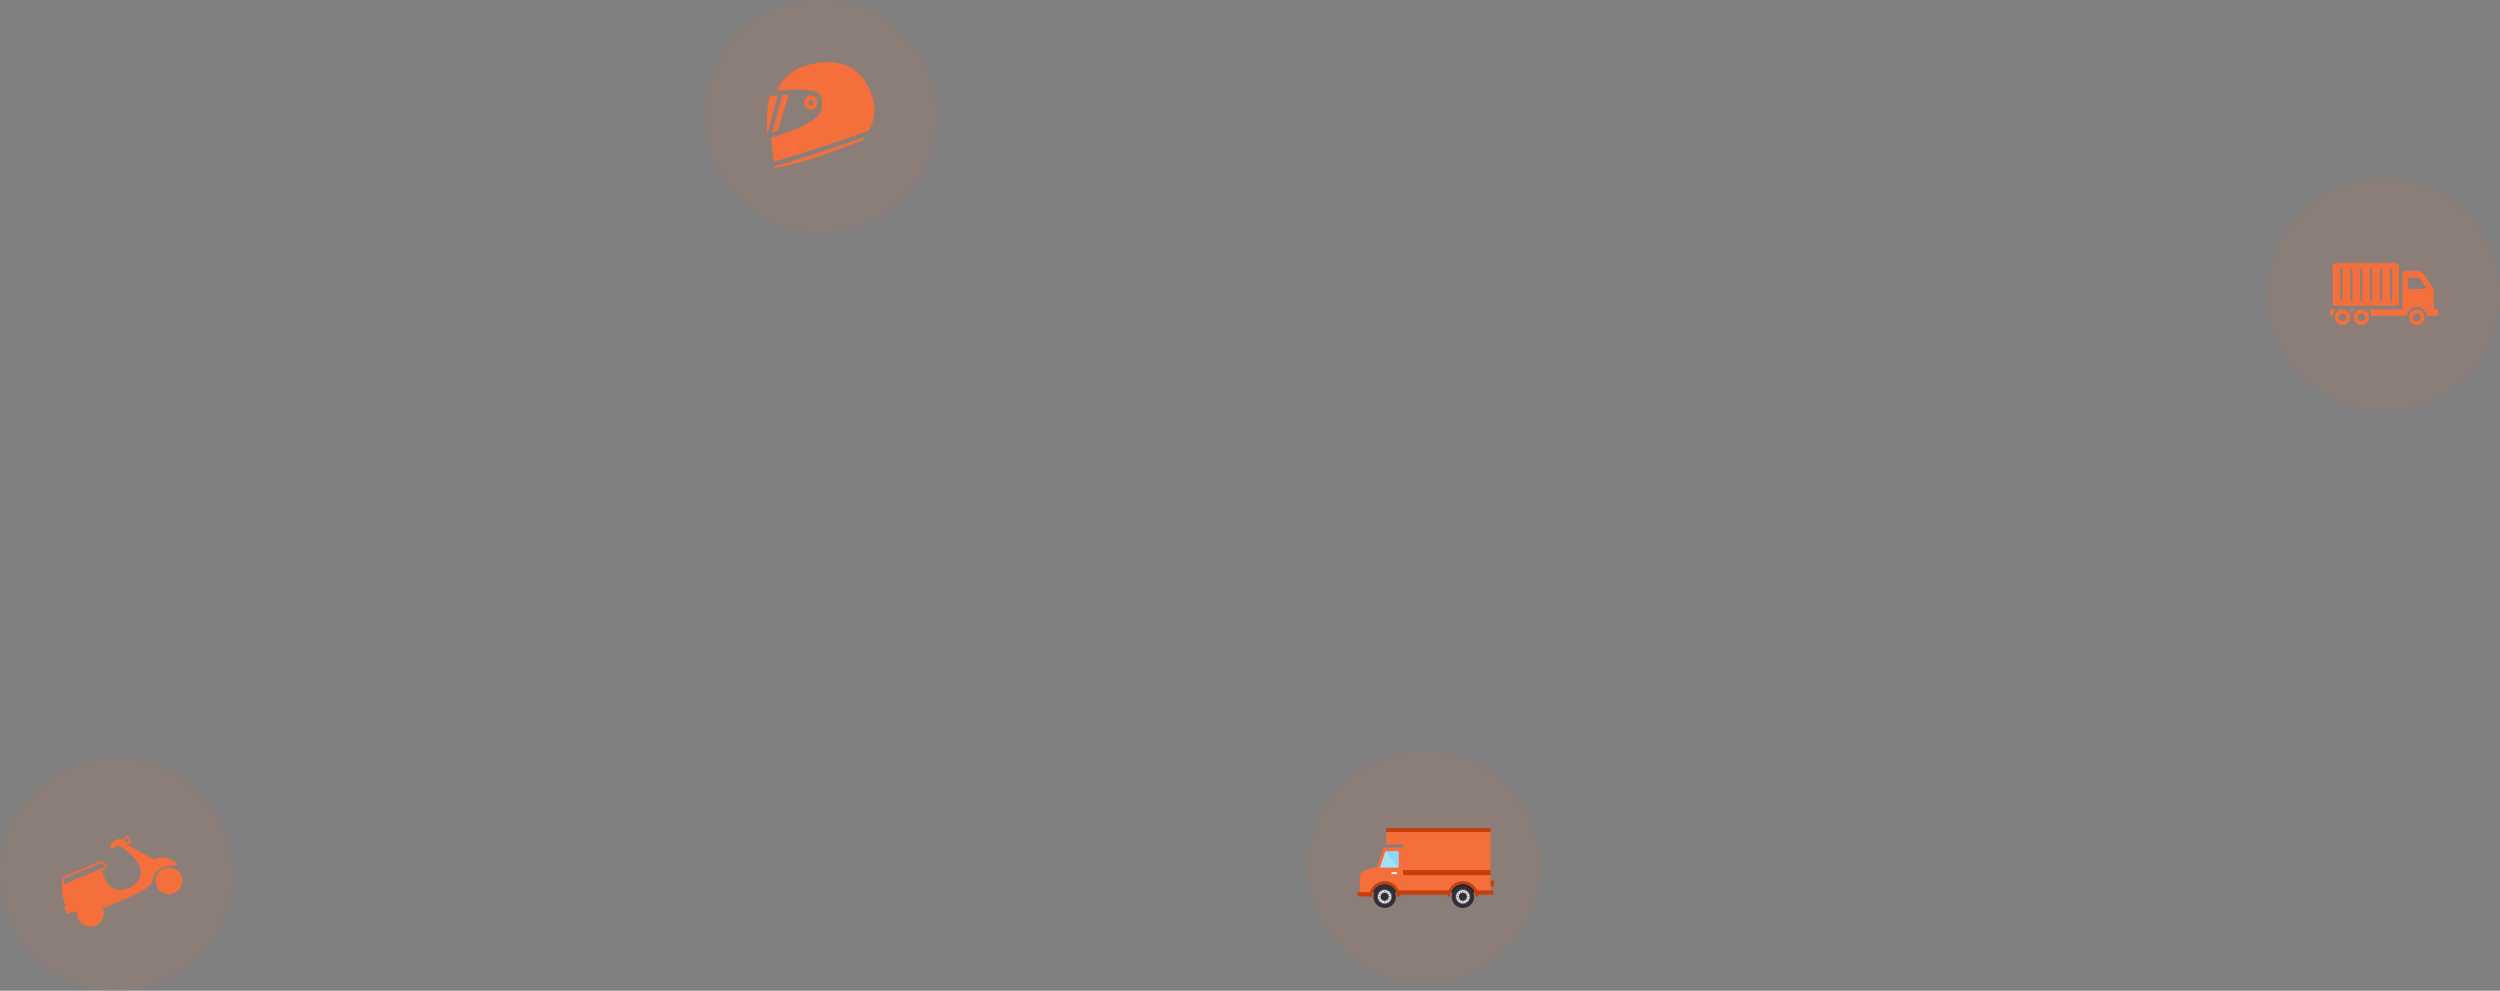 <svg width="323" height="128" viewBox="0 0 323 128" fill="none" xmlns="http://www.w3.org/2000/svg">
<rect x="0" y="0" width="323" height="128" fill="#808080" stroke="none"/>
<circle cx="308" cy="38" r="15" fill="#F46F3B" fill-opacity="0.1"/>
<path d="M301.79 39.977C301.556 40.182 301.395 40.469 301.348 40.796L301.159 40.796C301.071 40.796 301 40.723 301 40.633L301 40.14C301 40.05 301.071 39.977 301.159 39.977L301.79 39.977ZM303.611 40.796C303.624 40.859 303.63 40.923 303.63 40.989C303.63 41.546 303.188 41.999 302.642 41.999C302.096 41.999 301.653 41.546 301.653 40.989C301.653 40.922 301.659 40.859 301.672 40.796C301.759 40.33 302.16 39.977 302.642 39.977C303.123 39.977 303.525 40.33 303.611 40.796ZM303.136 40.989C303.136 40.921 303.123 40.854 303.098 40.796C303.025 40.612 302.848 40.484 302.642 40.484C302.435 40.484 302.259 40.612 302.185 40.796C302.16 40.854 302.147 40.921 302.147 40.989C302.147 41.267 302.368 41.494 302.642 41.494C302.915 41.494 303.136 41.267 303.136 40.989ZM301.391 39.329L301.391 34.487C301.391 34.218 301.605 34 301.868 34L309.466 34C309.729 34 309.942 34.219 309.942 34.488L309.942 39.33C309.942 39.419 309.871 39.492 309.783 39.492L301.55 39.492C301.463 39.492 301.391 39.419 301.391 39.329ZM308.788 38.783C308.788 38.86 308.849 38.922 308.925 38.922L308.929 38.922C309.005 38.922 309.066 38.86 309.066 38.783L309.066 34.765C309.066 34.688 309.005 34.626 308.929 34.626L308.925 34.626C308.85 34.626 308.788 34.688 308.788 34.765L308.788 38.783ZM307.504 38.783C307.504 38.86 307.565 38.922 307.64 38.922L307.644 38.922C307.72 38.922 307.781 38.86 307.781 38.783L307.781 34.765C307.781 34.688 307.72 34.626 307.645 34.626L307.64 34.626C307.565 34.626 307.504 34.688 307.504 34.765L307.504 38.783ZM306.219 38.783C306.219 38.86 306.28 38.922 306.355 38.922L306.36 38.922C306.435 38.922 306.496 38.86 306.496 38.783L306.496 34.765C306.496 34.688 306.435 34.626 306.36 34.626L306.356 34.626C306.28 34.626 306.219 34.688 306.219 34.765L306.219 38.783ZM304.934 38.783C304.934 38.86 304.995 38.922 305.071 38.922L305.075 38.922C305.15 38.922 305.212 38.86 305.212 38.783L305.212 34.765C305.212 34.688 305.151 34.626 305.075 34.626L305.071 34.626C304.995 34.626 304.934 34.688 304.934 34.765L304.934 38.783ZM303.649 38.783C303.649 38.86 303.711 38.922 303.786 38.922L303.79 38.922C303.866 38.922 303.927 38.86 303.927 38.783L303.927 34.765C303.927 34.688 303.866 34.626 303.79 34.626L303.786 34.626C303.711 34.626 303.65 34.688 303.65 34.765L303.649 38.783ZM302.365 38.783C302.365 38.86 302.426 38.922 302.501 38.922L302.506 38.922C302.581 38.922 302.642 38.86 302.642 38.783L302.642 34.765C302.642 34.688 302.581 34.626 302.506 34.626L302.501 34.626C302.426 34.626 302.365 34.688 302.365 34.765L302.365 38.783ZM306.051 40.796C306.064 40.859 306.07 40.923 306.07 40.989C306.07 41.546 305.628 42 305.081 41.999C304.536 41.999 304.093 41.546 304.093 40.989C304.093 40.923 304.099 40.859 304.112 40.796C304.199 40.33 304.6 39.977 305.081 39.977C305.563 39.977 305.965 40.33 306.051 40.796ZM305.576 40.989C305.576 40.921 305.563 40.855 305.539 40.796C305.464 40.612 305.288 40.484 305.081 40.484C304.875 40.484 304.698 40.612 304.624 40.796C304.6 40.854 304.587 40.921 304.587 40.989C304.587 41.267 304.808 41.494 305.081 41.494C305.355 41.494 305.576 41.267 305.576 40.989ZM304.229 39.977L303.494 39.977C303.656 40.12 303.784 40.304 303.862 40.512C303.939 40.304 304.067 40.12 304.229 39.977ZM314.999 40.14L314.999 40.634C314.999 40.723 314.928 40.797 314.84 40.797L313.553 40.796C313.461 40.151 312.919 39.653 312.262 39.653C311.606 39.653 311.062 40.151 310.97 40.796L306.375 40.796C306.327 40.47 306.167 40.182 305.933 39.977L310.396 39.978L310.397 35.332C310.397 35.154 310.538 35.008 310.715 35.008L312.215 35.008C312.638 35.008 313.032 35.222 313.269 35.579L314.237 37.044C314.378 37.259 314.454 37.512 314.454 37.77L314.454 39.978L314.84 39.978C314.928 39.978 314.999 40.051 314.999 40.14ZM313.388 37.082L312.614 35.958C312.584 35.916 312.536 35.889 312.484 35.889L311.277 35.889C311.19 35.889 311.118 35.962 311.118 36.052L311.118 37.174C311.118 37.265 311.19 37.337 311.277 37.337L313.257 37.337C313.386 37.337 313.461 37.189 313.388 37.082ZM313.251 40.99C313.251 41.547 312.807 42 312.262 42C311.716 42 311.274 41.547 311.274 40.99C311.274 40.431 311.716 39.978 312.262 39.978C312.808 39.978 313.251 40.431 313.251 40.99ZM312.757 40.99C312.757 40.71 312.536 40.484 312.262 40.484C311.989 40.484 311.768 40.71 311.768 40.99C311.768 41.267 311.989 41.495 312.262 41.495C312.536 41.495 312.757 41.267 312.757 40.99Z" fill="#F46F3B"/>
<circle cx="106" cy="15" r="15" fill="#F46F3B" fill-opacity="0.1"/>
<g clipPath="url(#clip0_720_9137)">
<path d="M106.907 8.03C106.361 8.033 105.82 8.091 105.3 8.186C102.665 8.671 101.18 9.941 100.378 11.724C101.327 11.644 102.262 11.559 103.172 11.565C103.905 11.57 104.621 11.634 105.315 11.807C105.776 11.922 106.064 12.354 106.154 12.848C106.244 13.344 106.18 13.929 106.001 14.54L105.992 14.57L105.978 14.597C105.742 15.044 105.24 15.401 104.601 15.778C103.962 16.155 103.183 16.523 102.406 16.842C101.629 17.161 100.856 17.432 100.231 17.611C100.011 17.674 99.81 17.725 99.632 17.764C99.701 18.785 99.831 19.843 99.996 20.913C104.254 19.658 108.306 18.292 112.256 16.869C113.044 15.41 113.165 14.032 112.771 12.71C112.091 10.427 110.921 9.198 109.575 8.571C108.733 8.178 107.815 8.027 106.907 8.03ZM101.917 12.2C101.642 12.217 101.362 12.238 101.081 12.261L99.764 17.128C99.867 17.102 99.975 17.073 100.091 17.04C100.22 17.003 100.348 16.964 100.475 16.924C100.78 15.904 101.791 12.611 101.917 12.2ZM100.499 12.307C100.168 12.334 99.835 12.361 99.499 12.385C99.489 12.4 99.477 12.416 99.459 12.459C99.411 12.573 99.356 12.768 99.309 13.008C99.216 13.488 99.146 14.148 99.106 14.809C99.065 15.47 99.053 16.136 99.07 16.633C99.078 16.881 99.094 17.089 99.113 17.222C99.115 17.232 99.116 17.232 99.117 17.241C99.131 17.241 99.149 17.24 99.164 17.239L100.499 12.307ZM104.768 12.325C104.294 12.325 103.897 12.738 103.897 13.248C103.897 13.759 104.294 14.172 104.768 14.172C105.242 14.172 105.638 13.759 105.638 13.248C105.638 12.738 105.242 12.325 104.768 12.325ZM104.768 12.915C104.954 12.915 105.092 13.065 105.092 13.248C105.092 13.432 104.954 13.582 104.768 13.582C104.582 13.582 104.444 13.432 104.444 13.248C104.444 13.065 104.582 12.915 104.768 12.915ZM111.761 17.669C108 19.014 104.138 20.306 100.091 21.498C100.103 21.574 100.115 21.65 100.128 21.726C104.613 20.851 107.905 19.463 111.411 18.144C111.532 17.989 111.649 17.831 111.761 17.669Z" fill="#F46F3B"/>
</g>
<circle cx="184" cy="112" r="15" fill="#F46F3B" fill-opacity="0.1"/>
<path d="M179.088 107H192.58V107.507H179.088V107Z" fill="#C93D06"/>
<path d="M192.58 107.507V115.315H190.925C190.689 114.476 189.918 113.858 189.004 113.858C188.09 113.858 187.318 114.476 187.083 115.315H185.629H181.273V109.108H179.088V107.507H192.58Z" fill="#F46F3B"/>
<path d="M175.697 113.166C175.697 112.265 177.878 112.089 177.878 112.089L178.758 109.507H181.271V115.315H180.821C180.585 114.476 179.813 113.858 178.899 113.858C177.985 113.858 177.214 114.476 176.978 115.315H175.697V113.166Z" fill="#F46F3B"/>
<path d="M178.278 112.095L178.996 109.989H180.682V112.095H178.278Z" fill="#A8E0FB"/>
<path d="M175.411 115.38C175.411 115.318 175.449 115.268 175.496 115.268H177.118C177.165 115.268 177.203 115.318 177.203 115.38V115.699C177.203 115.761 177.165 115.812 177.118 115.812H175.496C175.449 115.812 175.411 115.761 175.411 115.699V115.38Z" fill="#C93D06"/>
<path d="M180.533 115.812C180.51 114.93 179.786 114.22 178.899 114.22C178.013 114.22 177.289 114.93 177.266 115.812H176.904C176.927 114.731 177.813 113.858 178.899 113.858C179.986 113.858 180.872 114.731 180.895 115.812H180.533Z" fill="#C93D06"/>
<path d="M178.9 114.22C179.612 114.22 180.218 114.678 180.441 115.315H177.358C177.581 114.678 178.187 114.22 178.9 114.22Z" fill="#312E37"/>
<path d="M180.895 115.812H180.533C180.528 115.638 180.496 115.471 180.441 115.315H180.821C180.865 115.474 180.891 115.64 180.895 115.812Z" fill="#C93D06"/>
<path d="M177.266 115.812H176.904C176.908 115.64 176.933 115.474 176.978 115.315H177.357C177.303 115.471 177.271 115.638 177.266 115.812Z" fill="#C93D06"/>
<path d="M178.9 117.307C178.098 117.307 177.447 116.657 177.447 115.854C177.447 115.052 178.098 114.401 178.9 114.401C179.703 114.401 180.354 115.052 180.354 115.854C180.354 116.657 179.703 117.307 178.9 117.307Z" fill="#312E37"/>
<path d="M178.899 116.827C178.361 116.827 177.926 116.391 177.926 115.854C177.926 115.317 178.361 114.882 178.899 114.882C179.436 114.882 179.871 115.317 179.871 115.854C179.871 116.391 179.436 116.827 178.899 116.827Z" fill="#5C5963"/>
<path d="M178.618 116.664C178.172 116.509 177.937 116.021 178.093 115.576C178.248 115.13 178.736 114.895 179.181 115.051C179.627 115.206 179.862 115.694 179.706 116.139C179.551 116.585 179.063 116.82 178.618 116.664Z" fill="#E9E8ED"/>
<path d="M178.898 116.382C178.606 116.382 178.369 116.146 178.369 115.854C178.369 115.563 178.606 115.326 178.898 115.326C179.189 115.326 179.426 115.563 179.426 115.854C179.426 116.146 179.189 116.382 178.898 116.382Z" fill="#312E37"/>
<path d="M178.827 115.192C178.827 115.151 178.86 115.117 178.902 115.117C178.943 115.117 178.977 115.151 178.977 115.192C178.977 115.233 178.943 115.267 178.902 115.267C178.86 115.267 178.827 115.233 178.827 115.192Z" fill="#5C5963"/>
<path d="M178.827 116.516C178.827 116.475 178.86 116.441 178.902 116.441C178.943 116.441 178.977 116.475 178.977 116.516C178.977 116.558 178.943 116.591 178.902 116.591C178.86 116.591 178.827 116.558 178.827 116.516Z" fill="#5C5963"/>
<path d="M179.167 115.243C179.188 115.208 179.233 115.195 179.269 115.216C179.305 115.237 179.317 115.283 179.297 115.318C179.276 115.354 179.23 115.366 179.194 115.346C179.159 115.325 179.146 115.279 179.167 115.243Z" fill="#5C5963"/>
<path d="M178.505 116.39C178.526 116.354 178.571 116.342 178.607 116.363C178.643 116.383 178.655 116.429 178.634 116.465C178.614 116.501 178.568 116.513 178.532 116.492C178.497 116.472 178.484 116.426 178.505 116.39Z" fill="#5C5963"/>
<path d="M179.437 115.458C179.472 115.438 179.518 115.45 179.539 115.486C179.559 115.522 179.547 115.567 179.511 115.588C179.476 115.609 179.43 115.596 179.409 115.561C179.389 115.525 179.401 115.479 179.437 115.458Z" fill="#5C5963"/>
<path d="M178.288 116.12C178.324 116.1 178.37 116.112 178.39 116.148C178.411 116.184 178.399 116.229 178.363 116.25C178.327 116.271 178.281 116.258 178.261 116.223C178.24 116.187 178.252 116.141 178.288 116.12Z" fill="#5C5963"/>
<path d="M179.564 115.779C179.605 115.779 179.639 115.813 179.639 115.854C179.639 115.895 179.605 115.929 179.564 115.929C179.523 115.929 179.489 115.895 179.489 115.854C179.489 115.813 179.522 115.779 179.564 115.779Z" fill="#5C5963"/>
<path d="M178.242 115.779C178.283 115.779 178.316 115.813 178.316 115.854C178.316 115.895 178.283 115.929 178.242 115.929C178.2 115.929 178.167 115.895 178.167 115.854C178.167 115.813 178.2 115.779 178.242 115.779Z" fill="#5C5963"/>
<path d="M179.511 116.12C179.547 116.141 179.559 116.187 179.539 116.223C179.518 116.258 179.472 116.271 179.437 116.25C179.401 116.229 179.389 116.184 179.409 116.148C179.43 116.112 179.476 116.1 179.511 116.12Z" fill="#5C5963"/>
<path d="M178.363 115.458C178.399 115.479 178.411 115.525 178.39 115.561C178.37 115.596 178.324 115.609 178.288 115.588C178.252 115.567 178.24 115.522 178.261 115.486C178.281 115.45 178.327 115.438 178.363 115.458Z" fill="#5C5963"/>
<path d="M179.297 116.39C179.317 116.426 179.305 116.472 179.269 116.492C179.233 116.513 179.188 116.501 179.167 116.465C179.146 116.429 179.159 116.383 179.194 116.363C179.23 116.342 179.276 116.354 179.297 116.39Z" fill="#5C5963"/>
<path d="M178.634 115.243C178.655 115.279 178.643 115.325 178.607 115.346C178.571 115.366 178.526 115.354 178.505 115.318C178.484 115.283 178.496 115.237 178.532 115.216C178.568 115.195 178.614 115.208 178.634 115.243Z" fill="#5C5963"/>
<path d="M189.005 114.22C189.717 114.22 190.324 114.678 190.547 115.315H190.31H187.463C187.686 114.678 188.293 114.22 189.005 114.22Z" fill="#1D1B21"/>
<path d="M187.085 115.315C187.321 114.476 188.092 113.858 189.006 113.858C189.92 113.858 190.692 114.476 190.927 115.315C190.974 115.482 191.001 115.658 191.002 115.84H190.64C190.638 115.656 190.606 115.48 190.548 115.315C190.325 114.678 189.718 114.22 189.006 114.22C188.294 114.22 187.687 114.678 187.464 115.315C187.406 115.48 187.374 115.656 187.372 115.84H187.01C187.012 115.658 187.038 115.482 187.085 115.315Z" fill="#C93D06"/>
<path d="M189.006 117.307C188.203 117.307 187.552 116.657 187.552 115.854C187.552 115.052 188.203 114.401 189.006 114.401C189.808 114.401 190.459 115.052 190.459 115.854C190.459 116.657 189.808 117.307 189.006 117.307Z" fill="#312E37"/>
<path d="M189.004 116.827C188.467 116.827 188.031 116.391 188.031 115.854C188.031 115.317 188.467 114.882 189.004 114.882C189.541 114.882 189.977 115.317 189.977 115.854C189.977 116.391 189.541 116.827 189.004 116.827Z" fill="#5C5963"/>
<path d="M188.4 116.459C188.066 116.125 188.066 115.584 188.4 115.25C188.734 114.916 189.275 114.916 189.609 115.25C189.942 115.584 189.942 116.125 189.609 116.459C189.275 116.792 188.734 116.792 188.4 116.459Z" fill="#E9E8ED"/>
<path d="M189.003 116.382C188.711 116.382 188.475 116.146 188.475 115.854C188.475 115.563 188.711 115.326 189.003 115.326C189.295 115.326 189.531 115.563 189.531 115.854C189.531 116.146 189.295 116.382 189.003 116.382Z" fill="#312E37"/>
<path d="M188.927 115.192C188.927 115.151 188.96 115.117 189.001 115.117C189.043 115.117 189.076 115.151 189.076 115.192C189.076 115.234 189.043 115.267 189.001 115.267C188.96 115.267 188.927 115.234 188.927 115.192Z" fill="#5C5963"/>
<path d="M188.927 116.516C188.927 116.475 188.96 116.441 189.001 116.441C189.043 116.441 189.076 116.475 189.076 116.516C189.076 116.558 189.043 116.591 189.001 116.591C188.96 116.591 188.927 116.558 188.927 116.516Z" fill="#5C5963"/>
<path d="M189.271 115.243C189.291 115.208 189.337 115.195 189.373 115.216C189.409 115.237 189.421 115.283 189.4 115.318C189.379 115.354 189.334 115.366 189.298 115.346C189.262 115.325 189.25 115.279 189.271 115.243Z" fill="#5C5963"/>
<path d="M188.608 116.39C188.629 116.354 188.675 116.342 188.711 116.363C188.746 116.383 188.759 116.429 188.738 116.465C188.717 116.501 188.672 116.513 188.636 116.492C188.6 116.472 188.588 116.426 188.608 116.39Z" fill="#5C5963"/>
<path d="M189.54 115.458C189.576 115.438 189.622 115.45 189.642 115.486C189.663 115.522 189.651 115.567 189.615 115.588C189.579 115.609 189.533 115.596 189.513 115.561C189.492 115.525 189.504 115.479 189.54 115.458Z" fill="#5C5963"/>
<path d="M188.392 116.12C188.427 116.1 188.473 116.112 188.494 116.148C188.515 116.184 188.502 116.229 188.466 116.25C188.431 116.271 188.385 116.258 188.364 116.223C188.344 116.187 188.356 116.141 188.392 116.12Z" fill="#5C5963"/>
<path d="M189.665 115.779C189.707 115.779 189.74 115.813 189.74 115.854C189.74 115.896 189.707 115.929 189.665 115.929C189.624 115.929 189.591 115.896 189.591 115.854C189.591 115.813 189.624 115.779 189.665 115.779Z" fill="#5C5963"/>
<path d="M188.341 115.779C188.382 115.779 188.416 115.813 188.416 115.854C188.416 115.896 188.382 115.929 188.341 115.929C188.3 115.929 188.266 115.896 188.266 115.854C188.266 115.813 188.3 115.779 188.341 115.779Z" fill="#5C5963"/>
<path d="M189.615 116.12C189.651 116.141 189.663 116.187 189.642 116.223C189.622 116.258 189.576 116.271 189.54 116.25C189.504 116.229 189.492 116.184 189.513 116.148C189.533 116.112 189.579 116.1 189.615 116.12Z" fill="#5C5963"/>
<path d="M188.466 115.458C188.502 115.479 188.515 115.525 188.494 115.561C188.473 115.596 188.427 115.609 188.392 115.588C188.356 115.567 188.344 115.522 188.364 115.486C188.385 115.45 188.431 115.438 188.466 115.458Z" fill="#5C5963"/>
<path d="M189.4 116.39C189.421 116.426 189.409 116.472 189.373 116.492C189.337 116.513 189.291 116.501 189.271 116.465C189.25 116.429 189.262 116.383 189.298 116.363C189.334 116.342 189.379 116.354 189.4 116.39Z" fill="#5C5963"/>
<path d="M188.738 115.243C188.759 115.279 188.746 115.325 188.711 115.346C188.675 115.366 188.629 115.354 188.608 115.318C188.588 115.283 188.6 115.237 188.636 115.216C188.672 115.195 188.717 115.208 188.738 115.243Z" fill="#5C5963"/>
<path d="M180.682 109.989V112.095L178.996 109.989H180.682Z" fill="#89D7F9"/>
<path d="M192.589 113.769H193V114.507H192.589V113.769Z" fill="#C93D06"/>
<path d="M190.657 115.151C190.657 115.089 190.706 115.038 190.766 115.038H192.84C192.9 115.038 192.949 115.089 192.949 115.151V115.47C192.949 115.532 192.9 115.582 192.84 115.582H190.766C190.706 115.582 190.657 115.532 190.657 115.47V115.151Z" fill="#C93D06"/>
<path d="M180.516 115.151C180.516 115.089 180.421 115.038 180.6 115.038H187.006C187.185 115.038 187.33 115.089 187.33 115.151V115.47C187.33 115.532 187.185 115.582 187.006 115.582H180.809C180.63 115.582 180.516 115.532 180.516 115.47V115.151Z" fill="#C93D06"/>
<path d="M179.751 112.804C179.751 112.737 179.812 112.683 179.886 112.683H180.379C180.453 112.683 180.514 112.737 180.514 112.804C180.514 112.872 180.453 112.926 180.379 112.926H179.886C179.812 112.926 179.751 112.872 179.751 112.804Z" fill="white"/>
<path d="M181.272 112.407H192.576V113.064H181.272V112.407Z" fill="#C93D06"/>
<circle cx="15" cy="113" r="15" fill="#F46F3B" fill-opacity="0.1"/>
<path d="M21.163 112.209C20.284 112.574 19.865 113.586 20.23 114.465C20.595 115.344 21.607 115.763 22.485 115.398C23.365 115.033 23.783 114.021 23.418 113.142C23.054 112.263 22.042 111.845 21.163 112.209Z" fill="#F46F3B"/>
<path d="M22.875 111.534C21.714 110.701 20.775 110.556 19.979 111.087C19.106 110.629 17.425 109.72 16.458 109.106L16.828 108.952C16.887 108.928 16.914 108.861 16.89 108.802L16.559 108.006C16.546 107.973 16.517 107.948 16.482 107.939C16.448 107.93 16.409 107.938 16.381 107.961L15.834 108.402C15.81 108.421 15.794 108.45 15.792 108.48C15.788 108.511 15.799 108.542 15.819 108.566L16.041 108.826C15.859 108.695 15.788 108.623 15.762 108.586C15.673 108.452 15.49 108.325 15.127 108.476C14.706 108.65 14.248 109.112 14.229 109.132C14.196 109.165 14.186 109.214 14.204 109.257L14.322 109.54C14.346 109.598 14.413 109.626 14.471 109.602L15.254 109.277L15.833 109.514C17.457 110.68 18.248 111.79 18.182 112.814C18.114 113.918 17.05 114.555 16.933 114.622C16.911 114.631 16.885 114.642 16.867 114.656C16.854 114.662 16.821 114.677 16.733 114.713C15.911 115.054 15.194 115.063 14.607 114.739C13.6 114.184 13.239 112.804 13.162 112.457L13.374 112.37C13.665 112.236 13.81 112.075 13.801 111.893C13.784 111.53 13.152 111.297 13.08 111.272C13.053 111.263 13.024 111.263 12.998 111.274L8.19 113.268C8.152 113.284 8.126 113.319 8.12 113.359L7.976 114.418C7.973 114.426 7.969 114.437 7.97 114.452C7.976 114.613 8.041 116.04 8.487 117.001L8.366 117.052C8.307 117.076 8.279 117.143 8.303 117.202L8.634 117.997C8.658 118.056 8.725 118.084 8.784 118.059L9.184 117.893C9.301 117.897 9.66 117.896 9.962 117.771L9.977 117.765C9.929 118.074 9.967 118.387 10.086 118.673C10.451 119.552 11.463 119.97 12.342 119.606C13.221 119.241 13.639 118.229 13.274 117.35C13.222 117.223 13.154 117.103 13.073 116.994L13.355 117.262C13.388 117.293 13.436 117.303 13.479 117.285C19.399 114.829 19.462 114.628 19.816 113.512L19.821 113.494C19.85 113.403 19.88 113.308 19.917 113.203C20.109 112.653 20.439 112.297 20.956 112.083C21.436 111.884 22.009 111.831 22.617 111.777L22.838 111.757C22.849 111.756 22.861 111.754 22.876 111.747C22.935 111.723 22.962 111.655 22.938 111.596C22.926 111.569 22.903 111.546 22.875 111.534ZM16.406 108.236L16.633 108.784L16.393 108.884L16.07 108.506L16.406 108.236ZM8.232 114.246L8.339 113.456L13.044 111.504C13.259 111.588 13.566 111.769 13.572 111.904C13.575 111.979 13.469 112.073 13.281 112.159L8.232 114.246Z" fill="#F46F3B"/>
<defs>
<clipPath id="clip0_720_9137">
<rect width="14" height="14" fill="white" transform="translate(99 8)"/>
</clipPath>
</defs>
</svg>
